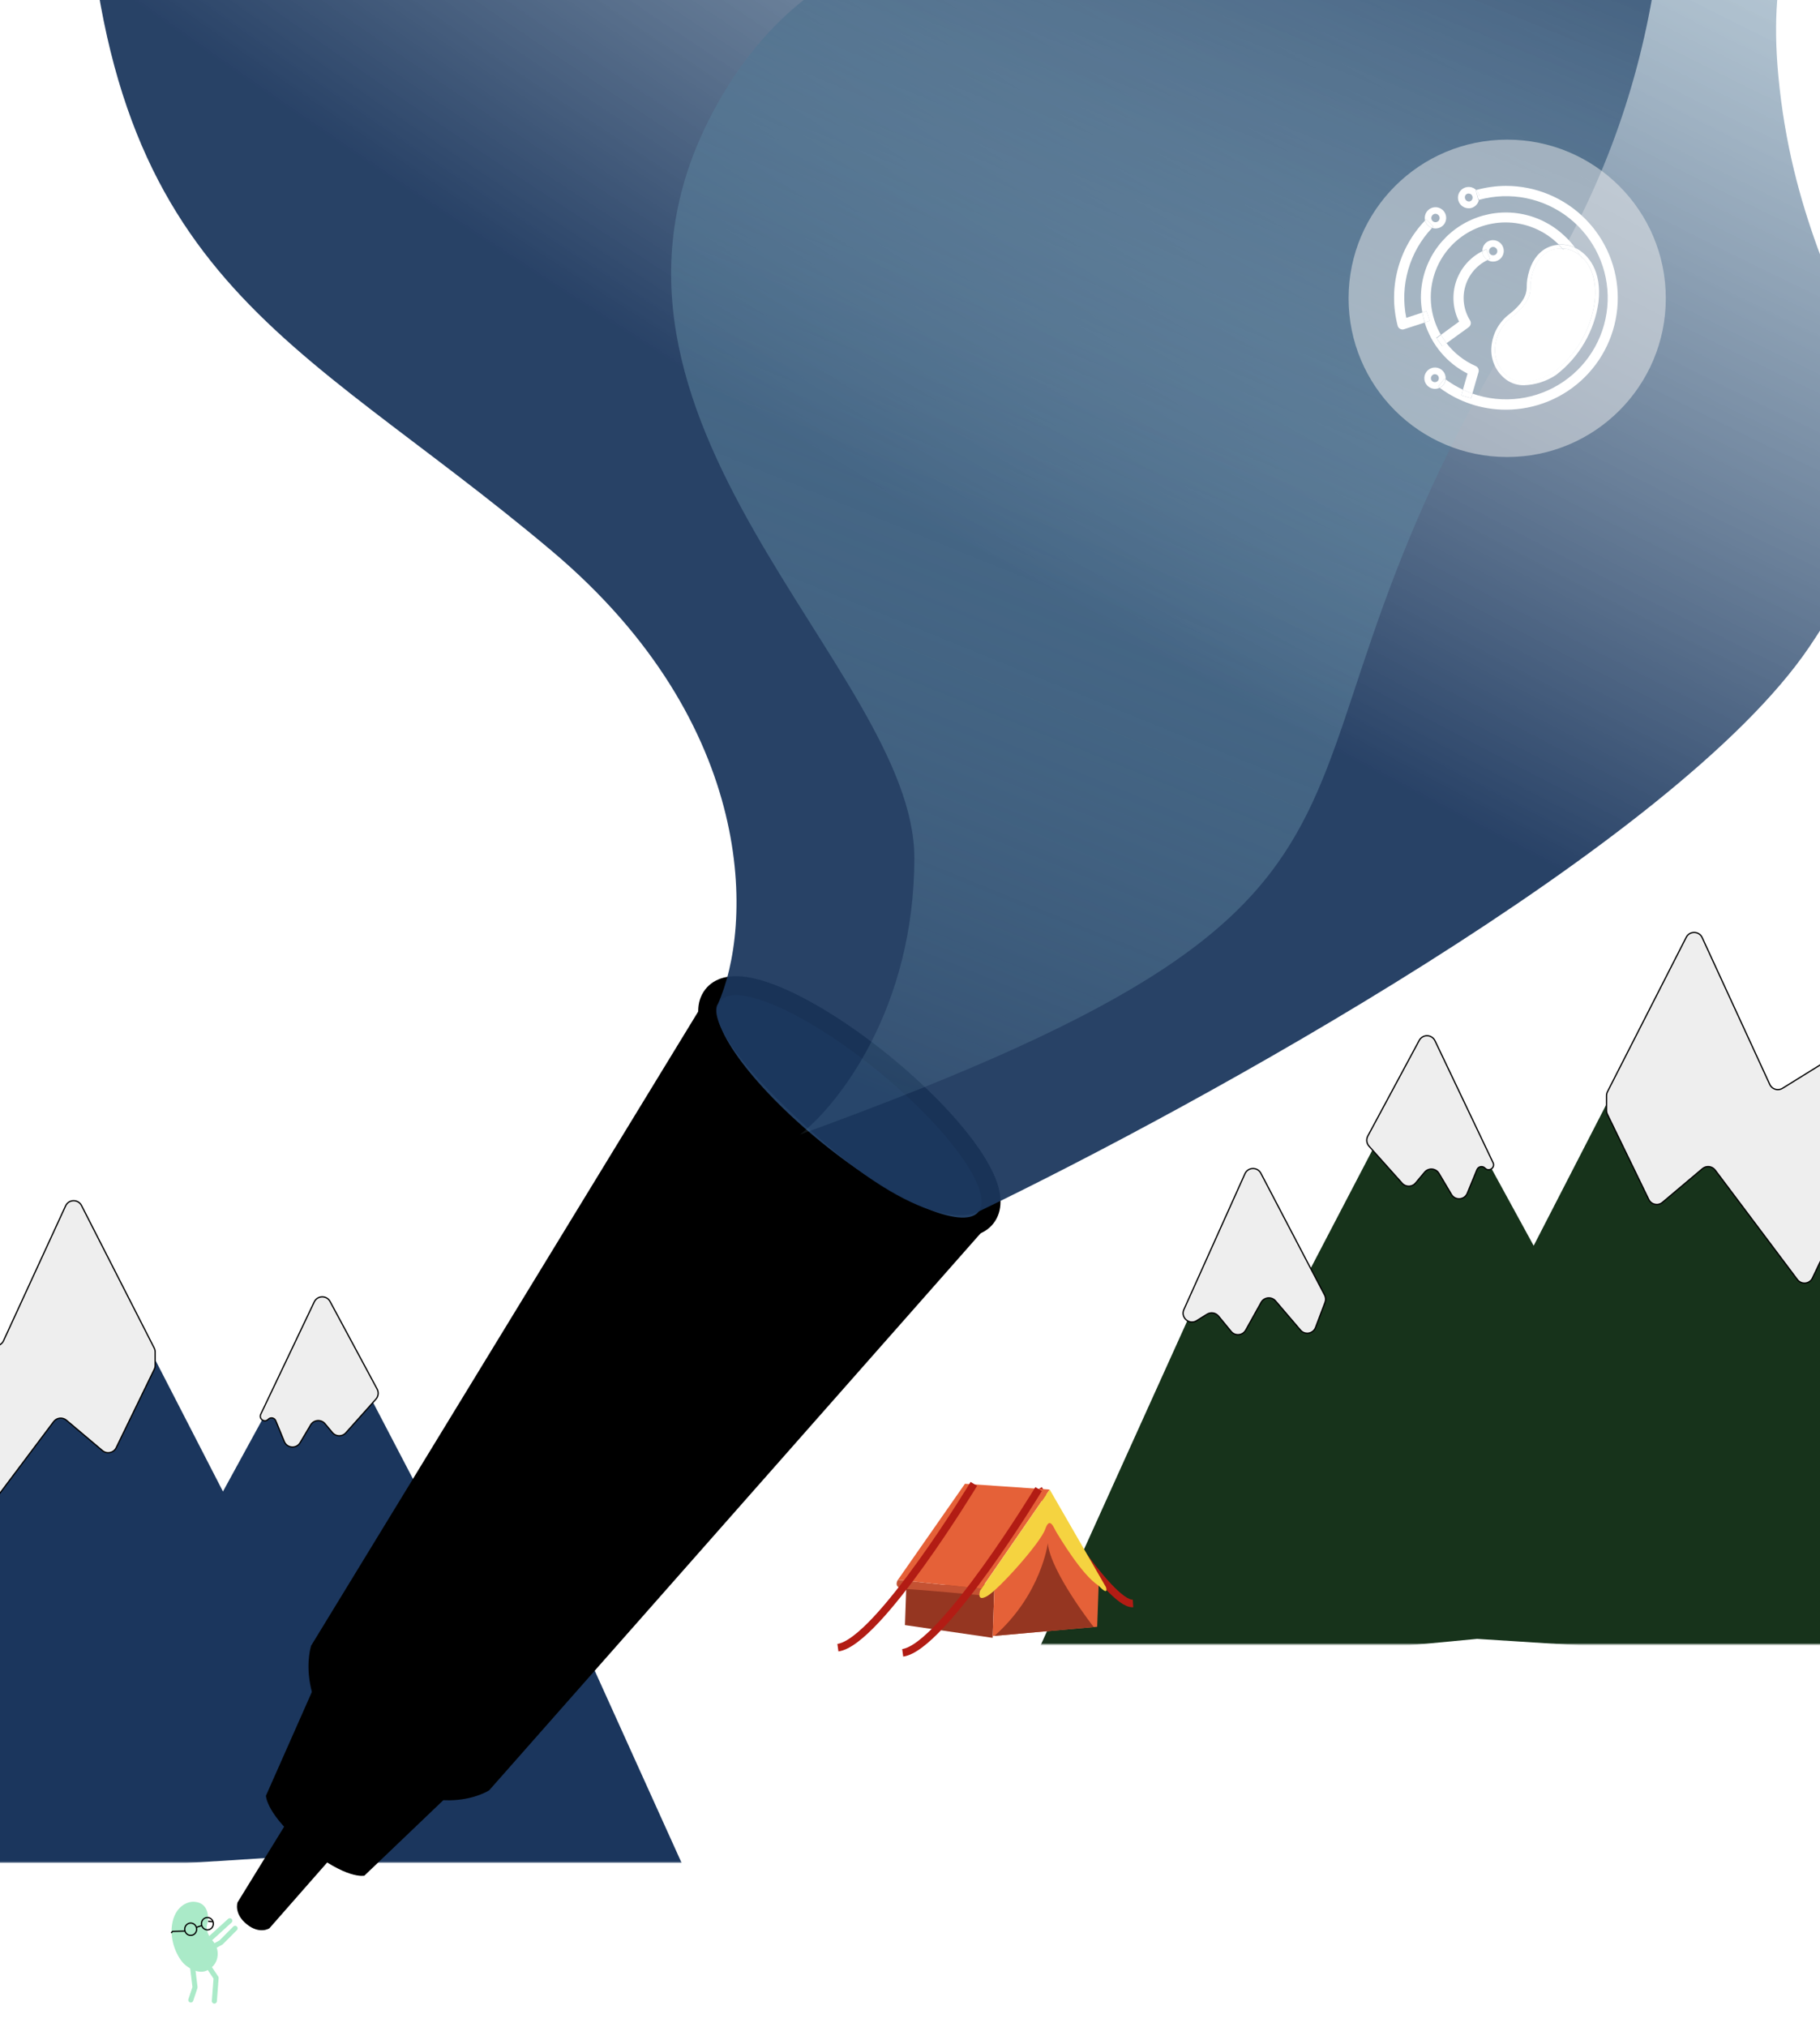 <svg width="1440" height="1603" viewBox="0 0 1440 1603" fill="none" xmlns="http://www.w3.org/2000/svg">
<mask id="mask0" mask-type="alpha" maskUnits="userSpaceOnUse" x="-251" y="768" width="836" height="705">
<rect x="584.477" y="1472.86" width="835.477" height="704.847" transform="rotate(180 584.477 1472.86)" fill="url(#paint0_linear)"/>
</mask>
<g mask="url(#mask0)">
<path d="M551.634 1500.53L382.468 1126.4L341.363 1197.58L255.99 1034.02L176.411 1179.52L59.947 953.187L-0.13 1091.76L-44.398 1050.18L-289.45 1500.53L10.948 1482.04L10.937 1482.06L20.423 1481.45L218.046 1468.89L551.634 1500.53Z" fill="#1B365D"/>
<path d="M433.311 1225.02L389.423 1127.44C387.028 1122.11 379.547 1121.89 376.838 1127.07L330.471 1215.64C329.545 1217.41 329.418 1219.49 330.124 1221.36L336.766 1238.94C338.646 1243.92 345.173 1245.06 348.633 1241.02L366.021 1220.7C369.192 1216.99 375.086 1217.58 377.457 1221.84L388.118 1241.01C390.518 1245.33 396.511 1245.87 399.645 1242.05L408.192 1231.65C410.422 1228.93 414.318 1228.29 417.3 1230.15L423.228 1233.84C429.097 1237.49 436.147 1231.33 433.311 1225.02Z" fill="#EEEEEE"/>
<path d="M273.613 1133.12L297.442 1106.48C299.406 1104.29 299.785 1101.1 298.39 1098.5L261.14 1029.25C258.425 1024.2 251.123 1024.38 248.656 1029.55L206.316 1118.4C204.544 1122.12 209.377 1125.43 212.204 1122.43C214.006 1120.52 217.176 1121.11 218.174 1123.54L224.943 1140.02C227.137 1145.36 234.491 1145.9 237.438 1140.93L245.784 1126.86C248.247 1122.71 254.075 1122.24 257.173 1125.94L263.028 1132.94C265.766 1136.21 270.769 1136.3 273.613 1133.12Z" fill="#EEEEEE"/>
<path d="M91.917 1144.91L122.065 1082.86C122.528 1081.9 122.769 1080.86 122.769 1079.8V1069.23C122.769 1068.13 122.507 1067.04 122.004 1066.05L64.506 953.382C61.849 948.175 54.358 948.326 51.913 953.635L2.765 1060.36C1.005 1064.18 -3.704 1065.6 -7.281 1063.38L-46.078 1039.34C-49.622 1037.14 -54.289 1038.51 -56.084 1042.27L-112.781 1161.2C-113.78 1163.29 -113.675 1165.75 -112.5 1167.75L-100.056 1188.96C-97.717 1192.95 -92.225 1193.61 -89.001 1190.3L-59.748 1160.23C-56.344 1156.73 -50.495 1157.7 -48.405 1162.11L-29.225 1202.58C-26.97 1207.34 -20.466 1208 -17.303 1203.79L42.435 1124.28C44.849 1121.07 49.468 1120.54 52.542 1123.13L81.11 1147.21C84.599 1150.15 89.923 1149.02 91.917 1144.91Z" fill="#EEEEEE"/>
<path d="M433.311 1225.02L389.423 1127.44C387.028 1122.11 379.547 1121.89 376.838 1127.07L330.471 1215.64C329.545 1217.41 329.418 1219.49 330.124 1221.36L336.766 1238.94C338.646 1243.92 345.173 1245.06 348.633 1241.02L366.021 1220.7C369.192 1216.99 375.086 1217.58 377.457 1221.84L388.118 1241.01C390.518 1245.33 396.511 1245.87 399.645 1242.05L408.192 1231.65C410.422 1228.93 414.318 1228.29 417.3 1230.15L423.228 1233.84C429.097 1237.49 436.147 1231.33 433.311 1225.02Z" stroke="black"/>
<path d="M273.613 1133.12L297.442 1106.48C299.406 1104.29 299.785 1101.1 298.39 1098.5L261.14 1029.25C258.425 1024.2 251.123 1024.38 248.656 1029.55L206.316 1118.4C204.544 1122.12 209.377 1125.43 212.204 1122.43C214.006 1120.52 217.176 1121.11 218.174 1123.54L224.943 1140.02C227.137 1145.36 234.491 1145.9 237.438 1140.93L245.784 1126.86C248.247 1122.71 254.075 1122.24 257.173 1125.94L263.028 1132.94C265.766 1136.21 270.769 1136.3 273.613 1133.12Z" stroke="black"/>
<path d="M91.917 1144.91L122.065 1082.86C122.528 1081.9 122.769 1080.86 122.769 1079.8V1069.23C122.769 1068.13 122.507 1067.04 122.004 1066.05L64.506 953.382C61.849 948.175 54.358 948.326 51.913 953.635L2.765 1060.36C1.005 1064.18 -3.704 1065.6 -7.281 1063.38L-46.078 1039.34C-49.622 1037.14 -54.289 1038.51 -56.084 1042.27L-112.781 1161.2C-113.78 1163.29 -113.675 1165.75 -112.5 1167.75L-100.056 1188.96C-97.717 1192.95 -92.225 1193.61 -89.001 1190.3L-59.748 1160.23C-56.344 1156.73 -50.495 1157.7 -48.405 1162.11L-29.225 1202.58C-26.97 1207.34 -20.466 1208 -17.303 1203.79L42.435 1124.28C44.849 1121.07 49.468 1120.54 52.542 1123.13L81.11 1147.21C84.599 1150.15 89.923 1149.02 91.917 1144.91Z" stroke="black"/>
</g>
<path d="M161.977 1550.74L170.988 1564.19L169.598 1582.5M152.083 1553.32L154.307 1571.63L150.971 1581.64M160.456 1538.37L181.83 1518.98M161.977 1543.24L174.88 1536.15L186 1524.99" stroke="#AAEAC8" stroke-width="4" stroke-linecap="round" stroke-linejoin="round"/>
<path d="M153.659 1503.98C148.056 1503.64 138.288 1507.72 136.105 1522.15C134.15 1535.32 140.459 1547.8 145.331 1552.8C148.516 1556.06 156.519 1561.32 163.228 1558.53C165.51 1557.59 167.52 1556.12 169.06 1554.26C170.599 1552.4 171.614 1550.22 172.004 1547.93C172.422 1545.61 172.314 1543.25 171.688 1541.01C171.063 1538.78 169.933 1536.71 168.374 1534.96C161.876 1527.21 163.622 1522.89 164.099 1521.08C165.074 1517.4 165.796 1504.75 153.659 1503.98Z" fill="#AAEAC8"/>
<path d="M155.368 1524.2C156.166 1526.76 154.798 1529.5 152.313 1530.32C149.828 1531.14 147.166 1529.73 146.368 1527.17M155.368 1524.2C154.571 1521.64 151.909 1520.24 149.424 1521.06C146.939 1521.88 145.571 1524.62 146.368 1527.17M155.368 1524.2L159.604 1522.8M146.368 1527.17L136.519 1527.42L135.45 1528.68M168.604 1519.83C169.401 1522.39 168.033 1525.13 165.548 1525.95C163.063 1526.77 160.401 1525.36 159.604 1522.8M168.604 1519.83C167.806 1517.27 165.144 1515.86 162.659 1516.68C160.174 1517.51 158.806 1520.24 159.604 1522.8M168.604 1519.83L164.653 1519.33" stroke="black"/>
<path d="M246.172 1301.45L560.956 785.974L783.502 966.668L387.05 1415.83C387.05 1415.83 345.349 1443.1 287.671 1396.27C229.992 1349.43 246.172 1301.45 246.172 1301.45Z" fill="black"/>
<path d="M210.416 1420.11L271.656 1281.79L394.669 1381.67L288.287 1483.34C288.287 1483.34 274.175 1486.78 242.294 1460.9C210.412 1435.01 210.416 1420.11 210.416 1420.11Z" fill="black"/>
<path d="M187.932 1504.5L246.587 1409.24L286.4 1441.56L213.135 1524.96C213.135 1524.96 205.489 1530.08 195.171 1521.7C184.852 1513.32 187.932 1504.5 187.932 1504.5Z" fill="black"/>
<path d="M645.517 909.435C674.143 932.677 702.75 950.661 726.004 960.871C737.581 965.953 748.231 969.289 757.105 970.189C765.587 971.05 774.746 969.868 780.194 962.783C785.643 955.699 784.645 946.271 781.869 937.99C778.965 929.328 773.345 919.453 765.856 909.056C750.813 888.17 727.171 863.73 698.545 840.488C669.919 817.246 641.312 799.262 618.058 789.052C606.481 783.969 595.831 780.634 586.957 779.734C578.475 778.873 569.317 780.055 563.868 787.139C558.419 794.224 559.417 803.652 562.193 811.932C565.097 820.595 570.717 830.47 578.206 840.867C593.249 861.752 616.892 886.192 645.517 909.435Z" fill="#234065" stroke="black" stroke-width="15"/>
<path d="M436.5 435.626C600.9 574.128 595.334 733.38 568 794C568 794 550.5 812.5 644 896.5C737.5 980.5 773.5 958.5 773.5 958.5C946.167 875.447 1326.3 667.01 1431.5 511.658C1563 317.468 1427.5 279.452 1407 59.575C1390.6 -116.327 1493.17 -137.698 1546.5 -126.396L1690.5 -882.094L872.5 -916C867 -797.842 836.3 -547.963 757.5 -493.713C659 -425.901 54.501 -476.76 66.501 -126.396C78.501 223.969 231 262.499 436.5 435.626Z" fill="url(#paint1_radial)"/>
<path d="M723.435 678.401C723.435 797.587 663.102 873.962 632.935 897.251C1183.44 697.409 958.435 640.899 1216.94 231.456C1423.74 -96.099 1258.94 -461.91 1192.44 -590C1205.27 -519.448 1202.84 -340.635 1090.44 -189.804C949.935 -1.264 686.935 -148.191 562.435 91.721C437.935 331.633 723.435 529.419 723.435 678.401Z" fill="url(#paint2_linear)"/>
<g filter="url(#filter0_d)">
<circle cx="1192.5" cy="235.934" r="125.5" fill="#EEEEEE" fill-opacity="0.5"/>
</g>
<mask id="mask1" mask-type="alpha" maskUnits="userSpaceOnUse" x="775" y="542" width="898" height="759">
<rect width="897.693" height="757.336" transform="matrix(1 0 0 -1 775 1300.33)" fill="url(#paint3_linear)"/>
</mask>
<g mask="url(#mask1)">
<path d="M810.288 1330.07L992.051 928.073L1036.22 1004.56L1127.95 828.814L1213.45 985.146L1338.59 741.963L1403.14 890.851L1450.7 846.185L1714.01 1330.07L1391.24 1310.2L1391.25 1310.22L1381.06 1309.57L1168.72 1296.07L810.288 1330.07Z" fill="#17331B"/>
<path d="M936.72 1035.6L985.018 928.216C987.413 922.889 994.895 922.666 997.603 927.841L1048.03 1024.17C1048.96 1025.94 1049.08 1028.02 1048.38 1029.89L1040.85 1049.82C1038.97 1054.8 1032.44 1055.94 1028.98 1051.9L1009.24 1028.82C1006.07 1025.12 1000.17 1025.71 997.8 1029.97L985.608 1051.89C983.208 1056.21 977.215 1056.75 974.081 1052.93L964.121 1040.81C961.891 1038.09 957.995 1037.45 955.013 1039.31L946.803 1044.42C940.934 1048.07 933.885 1041.91 936.72 1035.6Z" fill="#EEEEEE"/>
<path d="M1109.41 935.741L1083.17 906.403C1081.2 904.207 1080.82 901.016 1082.22 898.42L1122.9 822.782C1125.62 817.733 1132.92 817.911 1135.38 823.087L1181.32 919.476C1183.23 923.472 1178.03 927.029 1174.99 923.811C1173.06 921.761 1169.65 922.392 1168.58 925.001L1160.91 943.675C1158.72 949.017 1151.36 949.554 1148.41 944.587L1138.54 927.94C1136.08 923.788 1130.25 923.317 1127.15 927.02L1120 935.566C1117.26 938.838 1112.26 938.921 1109.41 935.741Z" fill="#EEEEEE"/>
<path d="M1304.53 948.569L1271.79 881.182C1271.33 880.229 1271.09 879.183 1271.09 878.123V866.528C1271.09 865.422 1271.35 864.331 1271.85 863.346L1334.18 741.216C1336.84 736.009 1344.33 736.16 1346.77 741.469L1400.28 857.651C1402.04 861.472 1406.75 862.889 1410.32 860.673L1453 834.221C1456.55 832.025 1461.22 833.395 1463.01 837.159L1524.3 965.714C1525.3 967.811 1525.19 970.266 1524.02 972.269L1510.16 995.884C1507.82 999.87 1502.33 1000.54 1499.11 997.222L1466.67 963.883C1463.27 960.384 1457.42 961.355 1455.33 965.766L1434.03 1010.71C1431.78 1015.47 1425.27 1016.12 1422.11 1011.91L1357.08 925.355C1354.66 922.142 1350.04 921.617 1346.97 924.208L1315.34 950.863C1311.85 953.804 1306.53 952.674 1304.53 948.569Z" fill="#EEEEEE"/>
<path d="M936.72 1035.6L985.018 928.216C987.413 922.889 994.895 922.666 997.603 927.841L1048.03 1024.17C1048.96 1025.94 1049.08 1028.02 1048.38 1029.89L1040.85 1049.82C1038.97 1054.8 1032.44 1055.94 1028.98 1051.9L1009.24 1028.82C1006.07 1025.12 1000.17 1025.71 997.8 1029.97L985.608 1051.89C983.208 1056.21 977.215 1056.75 974.081 1052.93L964.121 1040.81C961.891 1038.09 957.995 1037.45 955.013 1039.31L946.803 1044.42C940.934 1048.07 933.885 1041.91 936.72 1035.6Z" stroke="black"/>
<path d="M1109.41 935.741L1083.17 906.403C1081.2 904.207 1080.82 901.016 1082.22 898.42L1122.9 822.782C1125.62 817.733 1132.92 817.911 1135.38 823.087L1181.32 919.476C1183.23 923.472 1178.03 927.029 1174.99 923.811C1173.06 921.761 1169.65 922.392 1168.58 925.001L1160.91 943.675C1158.72 949.017 1151.36 949.554 1148.41 944.587L1138.54 927.94C1136.08 923.788 1130.25 923.317 1127.15 927.02L1120 935.566C1117.26 938.838 1112.26 938.921 1109.41 935.741Z" stroke="black"/>
<path d="M1304.53 948.569L1271.79 881.182C1271.33 880.229 1271.09 879.183 1271.09 878.123V866.528C1271.09 865.422 1271.35 864.331 1271.85 863.346L1334.18 741.216C1336.84 736.009 1344.33 736.16 1346.77 741.469L1400.28 857.651C1402.04 861.472 1406.75 862.889 1410.32 860.673L1453 834.221C1456.55 832.025 1461.22 833.395 1463.01 837.159L1524.3 965.714C1525.3 967.811 1525.19 970.266 1524.02 972.269L1510.16 995.884C1507.82 999.87 1502.33 1000.54 1499.11 997.222L1466.67 963.883C1463.27 960.384 1457.42 961.355 1455.33 965.766L1434.03 1010.71C1431.78 1015.47 1425.27 1016.12 1422.11 1011.91L1357.08 925.355C1354.66 922.142 1350.04 921.617 1346.97 924.208L1315.34 950.863C1311.85 953.804 1306.53 952.674 1304.53 948.569Z" stroke="black"/>
</g>
<path d="M821.749 1177.61C821.749 1177.61 877.417 1269.29 896.452 1268.08" stroke="#B21C14" stroke-width="6" stroke-miterlimit="10"/>
<path d="M716.007 1285.16L785.37 1295.25L786.876 1252.35L717.088 1254.18L716.007 1285.16Z" fill="#953621"/>
<path d="M710.435 1249.38C710.435 1249.38 705.753 1256.21 716.503 1256.63C727.252 1257.05 774.874 1261.49 774.874 1261.49C774.874 1261.49 782.338 1257.17 776.482 1256.5C770.737 1255.73 710.435 1249.38 710.435 1249.38Z" fill="#C45233"/>
<path d="M786.868 1252.79L785.395 1293.8L868.099 1286.51L869.376 1250.52L831.86 1195.97L786.868 1252.79Z" fill="#E56138"/>
<path d="M763.475 1173.41L710.437 1249.38L776.485 1256.39L830.543 1177.99L763.475 1173.41Z" fill="#E56138"/>
<path d="M875.054 1255.19L830.543 1177.99L775.479 1257.93C775.479 1257.93 772.164 1267.35 781.164 1262.17C790.164 1256.98 823.181 1220.23 826.955 1209.37C830.73 1198.51 833.814 1208.6 836.142 1212.22C838.469 1215.83 855.882 1245.48 869.208 1253.97C869.208 1253.97 877.203 1262.82 875.054 1255.19Z" fill="#F5D340"/>
<path d="M829.045 1220.45C829.045 1220.45 823.886 1260.94 786.809 1293.72L865.38 1286.69C865.271 1286.68 831.152 1243.01 829.045 1220.45Z" fill="#953621"/>
<path d="M821.749 1177.61C821.749 1177.61 746.016 1302.78 714.214 1307.1" stroke="#B21C14" stroke-width="6" stroke-miterlimit="10"/>
<path d="M770.535 1173.5C770.535 1173.5 694.76 1298.7 662.956 1303.03" stroke="#B21C14" stroke-width="6" stroke-miterlimit="10"/>
<path d="M1134.15 179.065L1133.06 180.221C1133.92 180.524 1134.83 180.68 1135.74 180.683C1137.05 180.696 1138.35 180.404 1139.53 179.831C1140.71 179.258 1141.74 178.419 1142.54 177.381V177.381C1143.4 176.235 1143.95 174.892 1144.14 173.476C1144.34 172.06 1144.17 170.618 1143.66 169.284C1143.14 167.951 1142.3 166.769 1141.2 165.85C1140.11 164.931 1138.8 164.305 1137.39 164.029C1135.99 163.754 1134.54 163.838 1133.18 164.275C1131.82 164.711 1130.59 165.486 1129.61 166.526C1128.63 167.566 1127.93 168.838 1127.57 170.222C1127.22 171.606 1127.22 173.058 1127.58 174.442L1128.4 173.55L1134.15 179.065ZM1133.19 170.347C1133.49 169.956 1133.88 169.637 1134.32 169.414C1134.76 169.192 1135.24 169.07 1135.74 169.059C1136.42 169.054 1137.08 169.275 1137.62 169.686C1138.17 170.06 1138.59 170.59 1138.84 171.208C1139.08 171.827 1139.13 172.504 1138.99 173.153C1138.84 173.801 1138.5 174.389 1138.01 174.841C1137.52 175.293 1136.91 175.587 1136.25 175.685C1135.6 175.783 1134.92 175.681 1134.32 175.391C1133.73 175.101 1133.23 174.637 1132.9 174.061C1132.57 173.484 1132.42 172.821 1132.47 172.158C1132.52 171.496 1132.78 170.864 1133.19 170.347Z" fill="white"/>
<path d="M1167.62 150.236H1167.88C1167.62 150.005 1167.35 149.708 1167.05 149.477C1165.25 148.152 1162.99 147.594 1160.78 147.925C1159.68 148.081 1158.62 148.454 1157.67 149.021C1156.72 149.587 1155.89 150.337 1155.23 151.227C1154.3 152.469 1153.72 153.945 1153.58 155.49C1153.43 157.036 1153.72 158.592 1154.4 159.987C1155.09 161.381 1156.14 162.559 1157.45 163.391C1158.77 164.223 1160.28 164.676 1161.83 164.7H1163.12C1164.22 164.543 1165.27 164.17 1166.21 163.603C1167.16 163.036 1167.99 162.286 1168.64 161.398V161.398C1169.36 160.417 1169.86 159.289 1170.09 158.096H1169.6L1167.62 150.236ZM1164.58 158.096C1164.07 158.763 1163.32 159.212 1162.5 159.35C1161.89 159.385 1161.29 159.254 1160.76 158.971C1160.23 158.689 1159.78 158.267 1159.47 157.75C1159.16 157.233 1159 156.641 1159 156.038C1159.01 155.436 1159.17 154.845 1159.49 154.331C1160 153.664 1160.74 153.215 1161.57 153.076H1162.03C1162.71 153.087 1163.37 153.306 1163.92 153.704C1164.55 154.222 1164.97 154.96 1165.1 155.772C1165.22 156.584 1165.03 157.412 1164.58 158.096V158.096Z" fill="white"/>
<path d="M1130.35 305.871C1131.6 306.797 1133.09 307.358 1134.64 307.492C1136.19 307.626 1137.75 307.328 1139.14 306.63C1138.74 306.366 1138.31 306.102 1137.95 305.805L1142.81 299.398L1143.73 300.059C1143.85 299.315 1143.85 298.557 1143.73 297.813C1143.57 296.714 1143.19 295.659 1142.62 294.706C1142.05 293.754 1141.3 292.924 1140.4 292.264C1139.51 291.604 1138.49 291.127 1137.41 290.861C1136.34 290.595 1135.22 290.545 1134.12 290.713C1131.91 291.056 1129.92 292.257 1128.59 294.057C1127.26 295.857 1126.69 298.109 1127.02 300.323C1127.18 301.421 1127.56 302.477 1128.13 303.429C1128.7 304.381 1129.46 305.21 1130.35 305.871ZM1132.83 297.186C1133.34 296.518 1134.08 296.07 1134.91 295.931H1135.31C1135.98 295.942 1136.64 296.161 1137.19 296.558C1137.84 297.078 1138.26 297.822 1138.38 298.642C1138.51 299.462 1138.32 300.297 1137.85 300.983C1137.33 301.629 1136.59 302.055 1135.77 302.177C1134.95 302.299 1134.11 302.109 1133.42 301.644C1132.76 301.135 1132.31 300.391 1132.17 299.563C1132.07 298.715 1132.31 297.863 1132.83 297.186Z" fill="white"/>
<path d="M1178.98 204.723L1176.93 205.648C1178.24 206.455 1179.75 206.878 1181.29 206.87C1183.04 206.88 1184.74 206.351 1186.17 205.356C1187.6 204.36 1188.69 202.947 1189.29 201.309C1189.88 199.671 1189.96 197.889 1189.5 196.207C1189.05 194.524 1188.08 193.024 1186.74 191.91C1185.02 190.465 1182.8 189.753 1180.56 189.929C1178.43 190.106 1176.44 191.094 1175.01 192.691C1173.58 194.287 1172.81 196.372 1172.87 198.515C1173.89 198.02 1174.92 197.557 1175.97 197.128L1178.98 204.723ZM1178.98 196.401C1179.24 196.076 1179.57 195.808 1179.93 195.614C1180.3 195.421 1180.71 195.307 1181.13 195.279H1181.39C1182.12 195.29 1182.83 195.546 1183.41 196.005C1183.94 196.408 1184.33 196.962 1184.55 197.594C1184.76 198.226 1184.77 198.908 1184.59 199.548C1184.4 200.189 1184.03 200.759 1183.51 201.183C1183 201.608 1182.37 201.867 1181.71 201.926C1181.04 201.986 1180.37 201.843 1179.79 201.516C1179.21 201.19 1178.74 200.696 1178.45 200.098C1178.15 199.5 1178.05 198.827 1178.14 198.167C1178.24 197.508 1178.53 196.892 1178.98 196.401V196.401Z" fill="white"/>
<path d="M1169.83 294.28C1170.1 293.345 1170.03 292.343 1169.61 291.461C1169.2 290.579 1168.48 289.879 1167.58 289.492C1158.48 285.487 1150.53 279.265 1144.46 271.395L1141.15 273.773L1136.4 267.168L1139.93 264.593C1132.85 252.297 1130.43 237.869 1133.1 223.936C1135.77 210.003 1143.36 197.493 1154.48 188.685C1165.61 179.877 1179.53 175.357 1193.71 175.949C1207.89 176.541 1221.38 182.206 1231.74 191.91L1233.22 193.297C1235.19 193.208 1237.15 193.296 1239.1 193.562C1241.53 193.95 1243.89 194.684 1246.11 195.741C1243.43 192.14 1240.4 188.821 1237.05 185.834C1227.44 176.973 1215.45 171.106 1202.55 168.953C1189.65 166.799 1176.4 168.451 1164.42 173.707C1152.45 178.964 1142.27 187.596 1135.12 198.547C1127.98 209.499 1124.19 222.294 1124.21 235.368C1124.25 239.336 1124.65 243.293 1125.4 247.19L1128.7 246.1L1131.21 253.761L1127.21 255.049C1129.85 263.719 1134.22 271.766 1140.05 278.706C1145.88 285.647 1153.05 291.337 1161.14 295.436L1157.44 308.215C1159.92 309.371 1162.4 310.395 1164.94 311.286L1169.83 294.28Z" fill="white"/>
<path d="M1261.73 238.538C1258.69 260.56 1247.08 280.493 1229.42 294.016C1221.96 299.035 1204.68 306.102 1193.78 298.11C1190.09 295.434 1187.16 291.851 1185.27 287.708C1183.37 283.566 1182.59 279.004 1182.98 274.466C1183.39 269.827 1184.78 265.328 1187.06 261.264C1189.34 257.201 1192.45 253.665 1196.19 250.888C1211.98 238.472 1210.96 229.49 1210.99 225.824C1210.99 218.626 1215.75 195.609 1236.26 196.732C1235.07 195.378 1234.05 194.354 1233.26 193.595C1228.11 193.818 1223.18 195.773 1219.28 199.142C1210 206.936 1207.98 220.904 1207.98 225.626V226.353C1207.98 229.985 1207.98 237.547 1194.34 248.313C1190.28 251.356 1186.9 255.224 1184.43 259.663C1181.97 264.102 1180.47 269.012 1180.04 274.07C1179.57 279.139 1180.43 284.243 1182.54 288.877C1184.65 293.51 1187.93 297.513 1192.06 300.488C1196.15 303.345 1201.05 304.804 1206.03 304.649C1214.98 304.31 1223.65 301.51 1231.11 296.558C1249.47 282.492 1261.56 261.77 1264.77 238.868C1267.55 214.366 1256.78 200.926 1246.11 195.939C1247.64 197.971 1249.07 200.088 1250.37 202.279C1257.77 208.422 1263.85 219.748 1261.73 238.538Z" fill="white"/>
<path d="M1233.22 193.429C1234.02 194.189 1235.04 195.213 1236.23 196.567C1237.02 196.567 1237.81 196.567 1238.67 196.732C1242.99 197.473 1247.03 199.367 1250.37 202.213C1249.07 200.022 1247.64 197.905 1246.11 195.873C1243.89 194.817 1241.53 194.083 1239.1 193.694C1237.15 193.428 1235.19 193.34 1233.22 193.429V193.429Z" fill="white"/>
<path d="M1210.96 225.659C1210.96 229.325 1211.95 238.307 1196.16 250.723C1192.42 253.5 1189.3 257.036 1187.03 261.099C1184.75 265.163 1183.36 269.662 1182.94 274.301C1182.52 278.866 1183.3 283.461 1185.19 287.635C1187.09 291.81 1190.03 295.42 1193.75 298.11C1204.65 306.102 1221.92 299.035 1229.39 294.016C1247.04 280.493 1258.65 260.56 1261.7 238.538C1263.81 219.748 1257.73 208.323 1250.33 202.213C1252.61 206.034 1254.45 210.1 1255.82 214.333C1258.9 221.866 1259.9 230.091 1258.69 238.142C1255.78 259.277 1244.69 278.427 1227.81 291.473C1220.21 296.591 1204.68 302.271 1195.7 295.634C1192.42 293.291 1189.81 290.133 1188.13 286.472C1186.45 282.811 1185.75 278.775 1186.12 274.764V274.466C1186.48 270.266 1187.74 266.192 1189.8 262.514C1191.86 258.836 1194.68 255.638 1198.07 253.134C1214.16 240.486 1214.1 230.547 1214.06 226.287V225.659C1214.06 221.994 1215.81 210.04 1223.28 203.633C1226.48 200.889 1230.59 199.43 1234.81 199.539C1235.91 199.543 1237.02 199.62 1238.11 199.77L1238.87 199.935C1237.91 198.68 1236.96 197.557 1236.1 196.633C1215.71 195.444 1210.99 218.328 1210.96 225.659Z" fill="white"/>
<path d="M1255.85 214.333C1254.49 210.1 1252.65 206.034 1250.37 202.213C1247.03 199.367 1242.99 197.473 1238.67 196.732C1237.81 196.732 1237.02 196.732 1236.23 196.567C1237.09 197.557 1238.05 198.68 1239 199.869C1242.76 200.764 1246.25 202.543 1249.18 205.059C1252.11 207.575 1254.4 210.755 1255.85 214.333V214.333Z" fill="white"/>
<path d="M1112.65 251.351C1110.1 238.732 1110.62 225.686 1114.18 213.313C1117.73 200.939 1124.21 189.601 1133.06 180.254C1132.22 179.985 1131.43 179.584 1130.72 179.065C1129.15 177.904 1128.04 176.234 1127.58 174.343C1117.16 185.203 1109.69 198.546 1105.87 213.105C1102.06 227.664 1102.04 242.955 1105.81 257.526C1105.94 258.059 1106.18 258.56 1106.51 258.996C1106.85 259.432 1107.27 259.795 1107.75 260.061C1108.23 260.328 1108.76 260.492 1109.31 260.545C1109.85 260.597 1110.41 260.536 1110.93 260.366L1127.18 255.082C1126.41 252.493 1125.82 249.857 1125.4 247.19L1112.65 251.351Z" fill="white"/>
<path d="M1130.72 179.032C1131.43 179.551 1132.22 179.952 1133.06 180.221L1134.15 179.065L1128.4 173.418L1127.58 174.31C1128.04 176.201 1129.15 177.871 1130.72 179.032V179.032Z" fill="white"/>
<path d="M1128.7 246.1L1125.4 247.19C1125.85 249.848 1126.48 252.473 1127.28 255.049L1131.28 253.761L1128.7 246.1Z" fill="white"/>
<path d="M1142.18 304.187C1141.39 305.268 1140.34 306.141 1139.14 306.729C1154.27 317.967 1172.62 324.024 1191.47 324C1203.09 324 1214.61 321.711 1225.35 317.263C1236.09 312.816 1245.85 306.297 1254.07 298.079C1262.29 289.861 1268.81 280.105 1273.26 269.367C1277.71 258.63 1280 247.122 1280 235.5C1280 223.878 1277.71 212.37 1273.26 201.632C1268.81 190.895 1262.29 181.139 1254.07 172.921C1245.85 164.703 1236.09 158.184 1225.35 153.737C1214.61 149.289 1203.09 147 1191.47 147C1183.49 147.052 1175.56 148.162 1167.88 150.302C1168.9 151.282 1169.66 152.505 1170.08 153.856C1170.5 155.207 1170.57 156.643 1170.29 158.029C1182.45 154.677 1195.22 154.231 1207.58 156.728C1219.95 159.225 1231.55 164.594 1241.45 172.402C1251.35 180.21 1259.27 190.237 1264.58 201.673C1269.88 213.109 1272.42 225.632 1271.99 238.231C1271.56 250.83 1268.17 263.15 1262.09 274.196C1256.02 285.242 1247.42 294.703 1237.01 301.815C1226.6 308.928 1214.66 313.491 1202.16 315.136C1189.65 316.781 1176.94 315.463 1165.04 311.286L1164.01 314.886L1156.28 312.673L1157.54 308.215C1152.72 305.943 1148.13 303.212 1143.83 300.059C1143.67 301.561 1143.1 302.989 1142.18 304.187V304.187Z" fill="white"/>
<path d="M1167.88 150.17H1167.62L1169.8 157.93H1170.29C1170.58 156.539 1170.51 155.096 1170.09 153.739C1169.67 152.381 1168.91 151.153 1167.88 150.17V150.17Z" fill="white"/>
<path d="M1137.95 305.805C1138.31 306.102 1138.74 306.366 1139.14 306.63C1140.34 306.042 1141.39 305.169 1142.18 304.087V304.087C1143.05 302.908 1143.58 301.516 1143.73 300.059L1142.81 299.398L1137.95 305.805Z" fill="white"/>
<path d="M1163.92 314.886L1165.04 311.286C1162.49 310.395 1160.02 309.371 1157.54 308.215L1156.28 312.673L1163.92 314.886Z" fill="white"/>
<path d="M1162.07 258.748C1162.88 258.145 1163.44 257.258 1163.64 256.262C1163.84 255.265 1163.65 254.232 1163.12 253.365C1160.63 249.392 1159.01 244.938 1158.36 240.295C1157.71 235.651 1158.05 230.923 1159.35 226.42C1160.65 221.916 1162.89 217.738 1165.92 214.158C1168.95 210.579 1172.7 207.679 1176.93 205.648C1176.54 205.433 1176.18 205.178 1175.84 204.888C1174.93 204.117 1174.2 203.163 1173.68 202.087C1173.17 201.011 1172.89 199.838 1172.87 198.647C1167.99 201.083 1163.64 204.46 1160.07 208.583C1156.5 212.706 1153.78 217.493 1152.06 222.67C1150.35 227.847 1149.68 233.312 1150.09 238.749C1150.49 244.187 1151.97 249.491 1154.43 254.356L1140.1 264.791C1141.44 267.085 1142.93 269.291 1144.56 271.395L1162.07 258.748Z" fill="white"/>
<path d="M1175.84 204.888C1176.18 205.178 1176.54 205.433 1176.93 205.648L1178.98 204.723L1175.97 197.26C1174.92 197.689 1173.89 198.152 1172.87 198.647C1172.89 199.838 1173.17 201.011 1173.68 202.087C1174.2 203.163 1174.93 204.117 1175.84 204.888V204.888Z" fill="white"/>
<path d="M1141.32 273.872L1144.62 271.494C1143 269.39 1141.51 267.184 1140.16 264.89L1136.63 267.466L1141.32 273.872Z" fill="white"/>
<path d="M1238.44 197.689C1248.81 199.175 1264.54 210.733 1261.33 239.165C1258.34 261.04 1246.82 280.847 1229.29 294.28C1221.89 299.266 1204.71 306.3 1193.91 298.342C1190.23 295.677 1187.3 292.098 1185.42 287.957C1183.55 283.816 1182.78 279.257 1183.21 274.731C1183.62 270.114 1185.01 265.639 1187.29 261.602C1189.57 257.565 1192.68 254.059 1196.42 251.318C1212.11 239.033 1211.09 230.084 1211.12 226.452C1210.99 218.989 1215.98 194.486 1238.44 197.689Z" fill="white"/>
<defs>
<filter id="filter0_d" x="1017" y="60.434" width="351" height="351" filterUnits="userSpaceOnUse" color-interpolation-filters="sRGB">
<feFlood flood-opacity="0" result="BackgroundImageFix"/>
<feColorMatrix in="SourceAlpha" type="matrix" values="0 0 0 0 0 0 0 0 0 0 0 0 0 0 0 0 0 0 127 0"/>
<feOffset/>
<feGaussianBlur stdDeviation="25"/>
<feColorMatrix type="matrix" values="0 0 0 0 0.933 0 0 0 0 0.933 0 0 0 0 0.933 0 0 0 0.75 0"/>
<feBlend mode="normal" in2="BackgroundImageFix" result="effect1_dropShadow"/>
<feBlend mode="normal" in="SourceGraphic" in2="effect1_dropShadow" result="shape"/>
</filter>
<linearGradient id="paint0_linear" x1="1368.12" y1="1472.86" x2="1369.3" y2="2177.7" gradientUnits="userSpaceOnUse">
<stop stop-color="#386A3F"/>
<stop offset="1" stop-color="#334171"/>
</linearGradient>
<radialGradient id="paint1_radial" cx="0" cy="0" r="1" gradientUnits="userSpaceOnUse" gradientTransform="translate(1394.5 -485.493) rotate(119.734) scale(1260.16 3728.72)">
<stop stop-color="#E4FAFF" stop-opacity="0.62"/>
<stop offset="0.878" stop-color="#1B365D" stop-opacity="0.94"/>
</radialGradient>
<linearGradient id="paint2_linear" x1="1230.94" y1="-499.07" x2="680.319" y2="856.741" gradientUnits="userSpaceOnUse">
<stop offset="0.229" stop-color="#234065" stop-opacity="0.87"/>
<stop offset="1" stop-color="#A1D6E4" stop-opacity="0.1"/>
</linearGradient>
<linearGradient id="paint3_linear" x1="842.002" y1="1.87466e-06" x2="843.267" y2="757.336" gradientUnits="userSpaceOnUse">
<stop stop-color="#386A3F"/>
<stop offset="1" stop-color="#334171"/>
</linearGradient>
</defs>
</svg>
